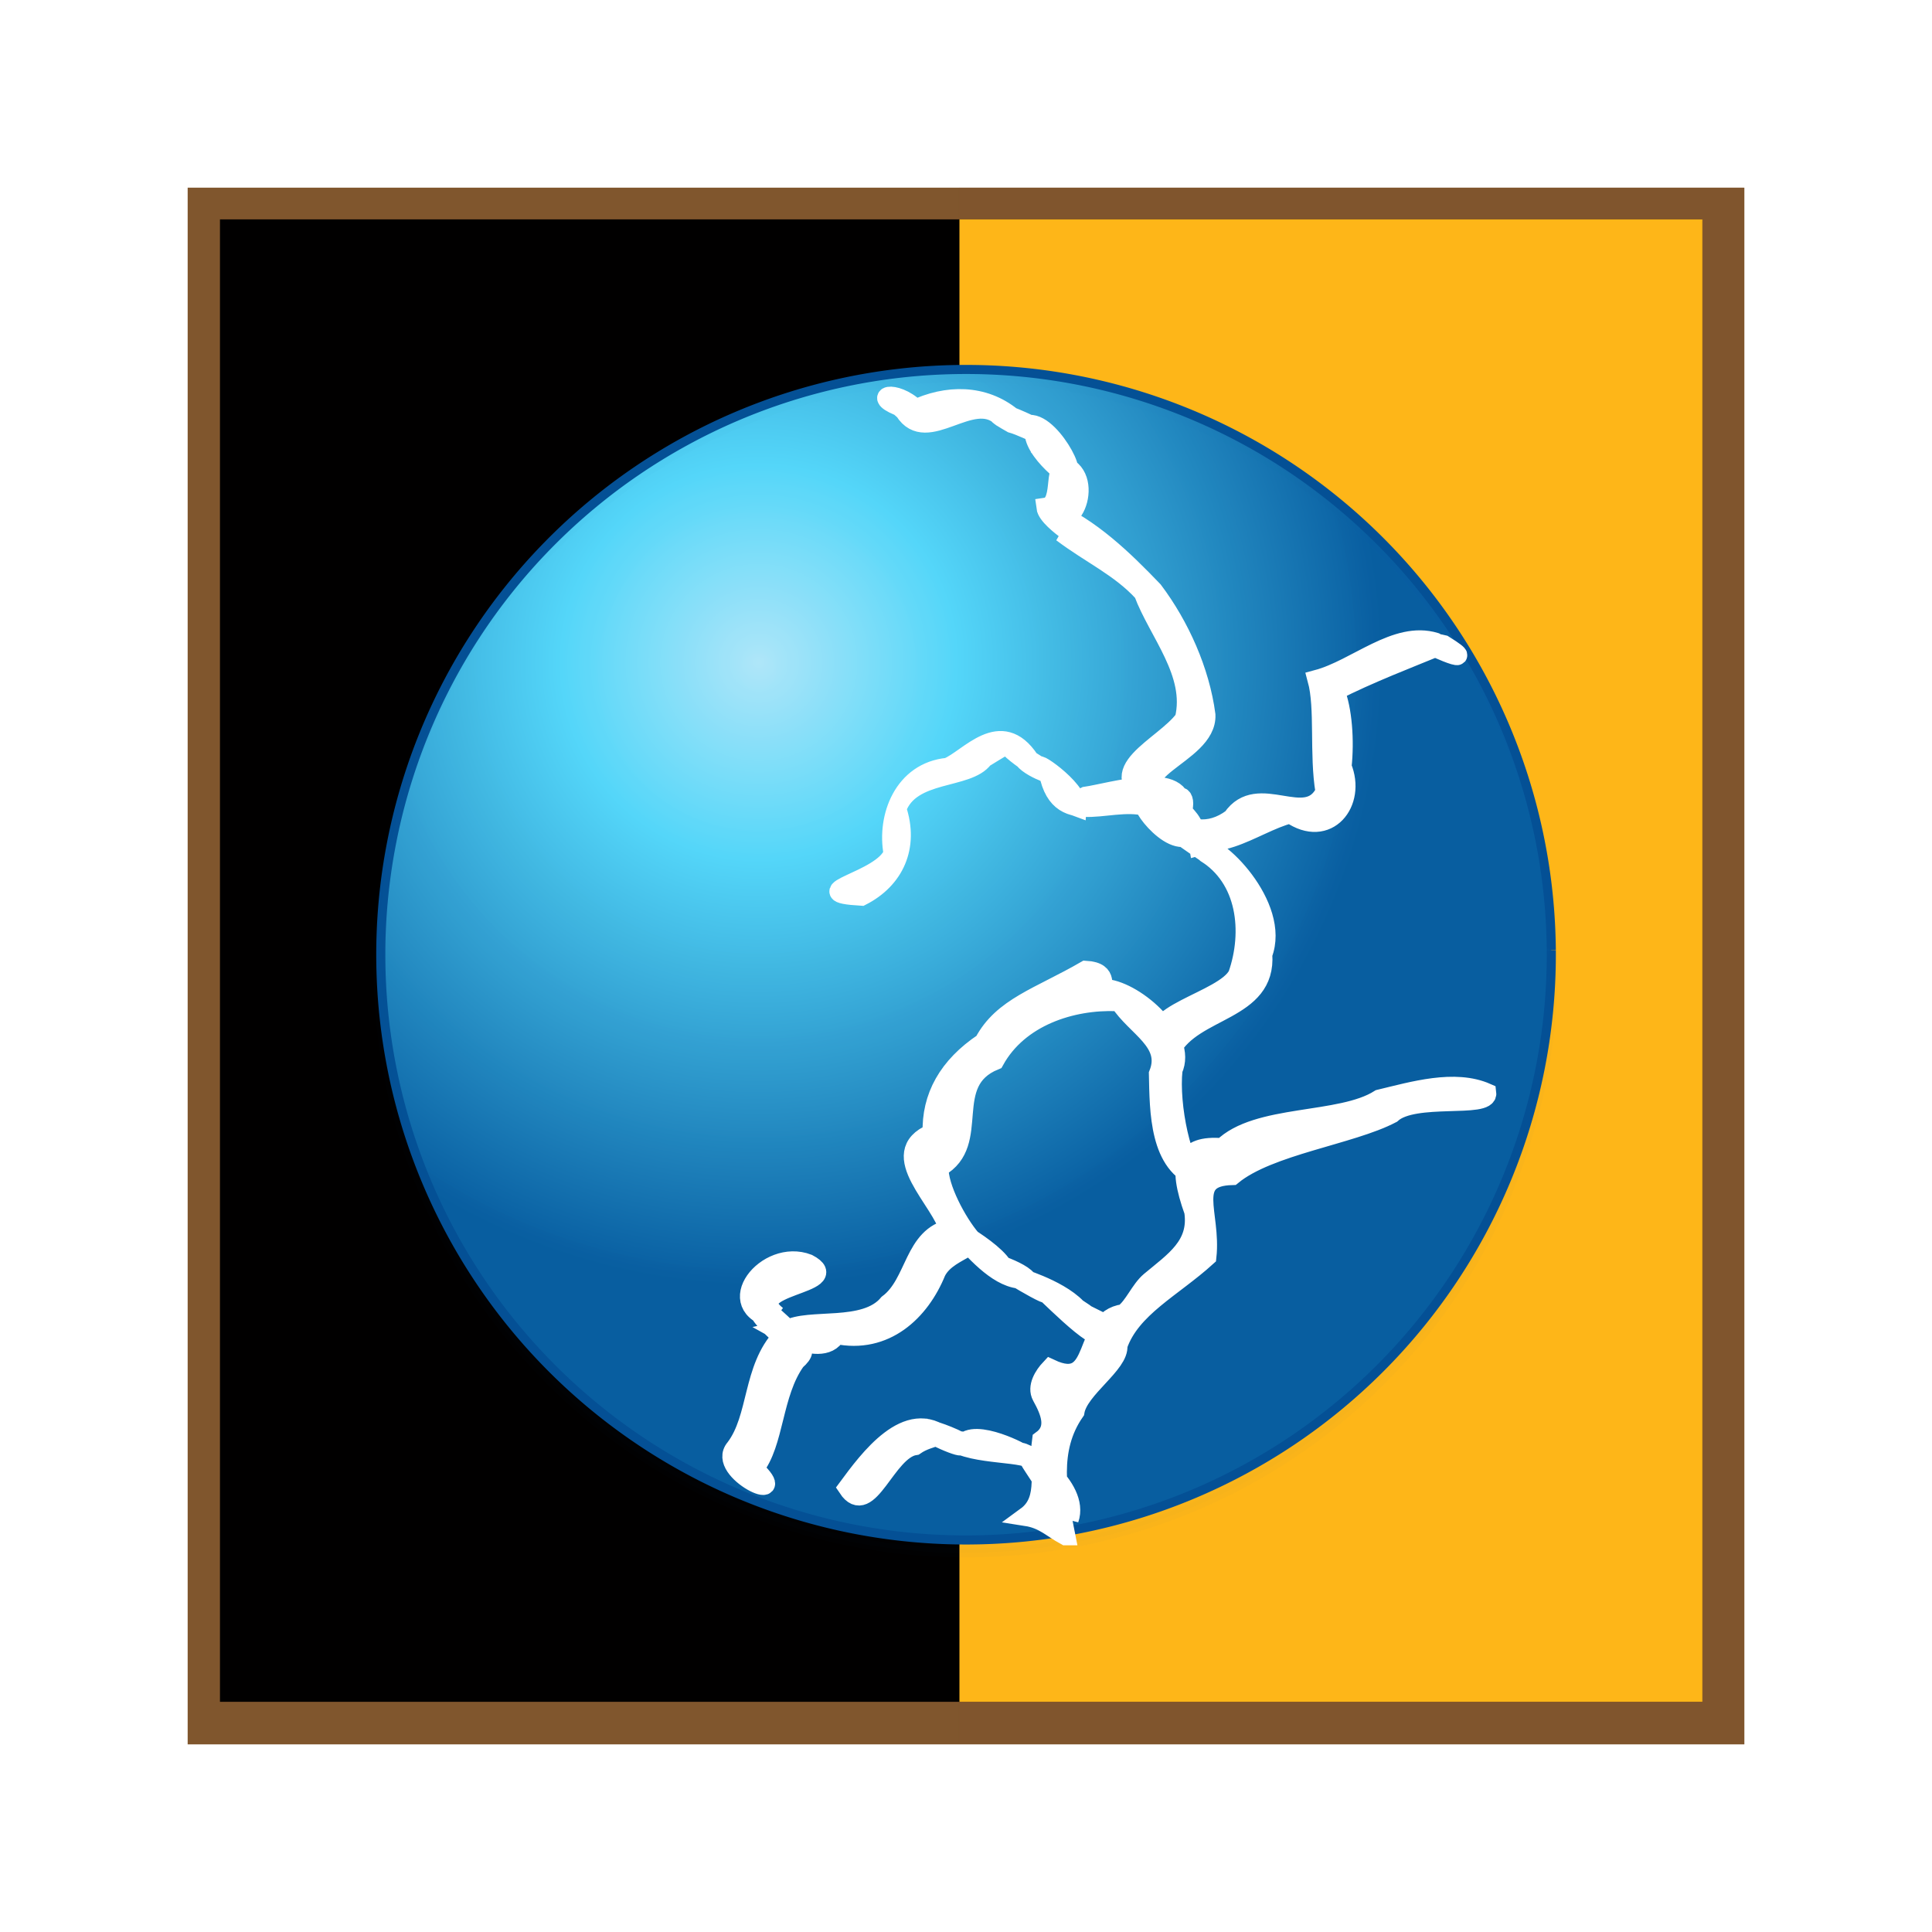 <?xml version="1.0" encoding="UTF-8"?>
<svg width="200mm" height="200mm" version="1.1" viewBox="0 0 200 200" xml:space="preserve" xmlns="http://www.w3.org/2000/svg" xmlns:xlink="http://www.w3.org/1999/xlink"><defs><linearGradient id="linearGradient1"><stop stop-color="#afe7f9" offset="0"/><stop stop-color="#54d6f9" offset=".316"/><stop stop-color="#085ea1" offset="1"/></linearGradient><radialGradient id="radialGradient2" cx="66.53" cy="132.43" r="32.727" gradientTransform="matrix(1.973 0 0 1.972 -52.709 -192.58)" gradientUnits="userSpaceOnUse" xlink:href="#linearGradient1"/><radialGradient id="radialGradient2-8" cx="66.53" cy="132.43" r="32.727" gradientTransform="matrix(1.973 0 0 1.972 -52.709 -191.45)" gradientUnits="userSpaceOnUse" xlink:href="#linearGradient1"/><filter id="filter149" x="-.004" y="-.004" width="1.008" height="1.008" color-interpolation-filters="sRGB"><feTurbulence baseFrequency="0.2" numOctaves="10" result="result0" type="fractalNoise"/><feConvolveMatrix kernelMatrix="-2 0 -2 0 -10 0 -2 0 -2 " order="3 3" result="result5"/><feColorMatrix in="result5" result="result4" type="saturate" values="0"/><feComposite in="SourceGraphic" in2="result4" k1="1.5" k2="0.5" k3="0.5" operator="arithmetic" result="result2"/><feBlend in2="result4" mode="color-burn" result="result6"/><feComposite in="result6" in2="SourceGraphic" operator="in" result="result3"/></filter><filter id="filter162" x="-.053" y="-.035" width="1.107" height="1.078" color-interpolation-filters="sRGB"><feGaussianBlur stdDeviation="1.318"/></filter><filter id="filter165" x="0" y="0" width="1" height="1" color-interpolation-filters="sRGB"><feTurbulence baseFrequency="0.05" numOctaves="10" result="result0" type="fractalNoise"/><feConvolveMatrix kernelMatrix="-2 0 -2 0 -10 0 -2 0 -2 " order="3 3" result="result5"/><feColorMatrix in="result5" result="result4" type="saturate" values="0"/><feComposite in="SourceGraphic" in2="result4" k1="1.5" k2="0.5" k3="0.5" operator="arithmetic" result="result2"/><feBlend in2="result4" result="result6"/><feComposite in="result6" in2="SourceGraphic" operator="in" result="result3"/></filter><filter id="filter165-4" x="0" y="0" width="1" height="1" color-interpolation-filters="sRGB"><feTurbulence baseFrequency="0.05" numOctaves="10" result="result0" type="fractalNoise"/><feConvolveMatrix kernelMatrix="-2 0 -2 0 -10 0 -2 0 -2 " order="3 3" result="result5"/><feColorMatrix in="result5" result="result4" type="saturate" values="0"/><feComposite in="SourceGraphic" in2="result4" k1="1.5" k2="0.5" k3="0.5" operator="arithmetic" result="result2"/><feBlend in2="result4" result="result6"/><feComposite in="result6" in2="SourceGraphic" operator="in" result="result3"/></filter></defs><g><path d="m19.427 19.427h161.15v161.15h-161.15z" fill="#80562d" style="paint-order:markers fill stroke"/><path d="m22.771 22.71h153.46v153.46h-153.46z" fill="#010000" style="paint-order:markers fill stroke"/><path transform="matrix(1.056 0 0 1.05 -10.453 -3.783)" d="m103.91 22.102h76.903v153.46h-76.903z" fill="#80562d" filter="url(#filter165-4)" opacity=".423" style="mix-blend-mode:color-burn;paint-order:markers fill stroke"/><path d="m99.326 22.71h76.903v153.46h-76.903z" fill="#feb619" style="paint-order:markers fill stroke"/><path transform="matrix(.998 0 0 1 .399 0)" d="m99.326 22.71h76.903v153.46h-76.903z" fill="#feb619" filter="url(#filter165)" opacity=".376" style="mix-blend-mode:normal;paint-order:markers fill stroke"/></g><g stroke="#045095" stroke-linecap="square" stroke-width=".941"><path d="m160.59 98.831a60.586 60.586 0 01-60.346 60.585 60.586 60.586 0 01-60.823-60.106 60.586 60.586 0 0159.865-61.06 60.586 60.586 0 0161.296 59.623" fill="url(#radialGradient2)" style="paint-order:markers fill stroke"/><path transform="matrix(1.004 0 0 1.004 -.433 -.433)" d="m160.59 99.954a60.586 60.586 0 01-60.346 60.585 60.586 60.586 0 01-60.823-60.106 60.586 60.586 0 0159.865-61.06 60.586 60.586 0 0161.296 59.623" fill="url(#radialGradient2-8)" filter="url(#filter149)" opacity=".123" style="paint-order:markers fill stroke"/></g><path d="m80.96 138.37c-3.126 3.33-2.444 8.393-4.855 11.553-2.026 2.357 6.074 6.041 1.952 2.111 2.153-2.641 1.877-7.771 4.326-11.174 1.857-1.611-.454-1.541-1.423-2.49zm17.54-11.19c-3.98.772-3.664 5.65-6.546 7.795-2.419 2.908-8.213 1.387-10.519 2.714 2.99 2.343.977-.377-.822.059 5.325 2.972-6.028-5.821-.181-1.558-3.995-3.153 7.266-3.228 3.209-5.369-4.297-1.663-9.14 4.479-3.461 5.71-4.655-3.168 2.907 4.532 2.303 2.171-4.349-2.366 2.568 2.438 4.065-.576 5.088 1.07 8.704-2.368 10.37-6.479 1.356-2.707 6.217-2.428 1.582-4.466zm22.369-43.673c-5.725-3.696 4.147-5.221 3.953-9.499-.603-4.552-2.694-9.214-5.435-12.859-3.123-3.252-6.479-6.506-10.666-8.315 2.438 3.105 4.913-4.35.692-4.756 3.063 3.011-.359-4.29-2.863-4.135-1.942-.923-3.945-1.627-1.278-.305-2.804-2.664-6.549-2.936-10.044-1.491-3.194.372 2.784 2.558-.501.134-2.087-2.002-4.754-1.294-1.167-.042 3.404 1.63-2.89-2.254.07.295 2.311 3.685 6.983-2.23 10.008.603 1.792.464-2.247-1.204 1.101.679 1.694.471 5.994 2.877 2.359.628-.464 2.152 4.172 5.567 3.752 4.833-2.179-2.31-.508 2.936-2.567 3.239.202 1.589 5.445 4.221 1.666 2.616 2.953 2.234 6.024 3.588 8.41 6.209 1.516 4.087 5.41 8.348 4.256 13.093-2.098 2.903-9.111 5.546-3.174 8.448.477.209.954.417 1.431.626zm.548 1.95c3.828 3.959 8.186-.21 12.169-1.224 3.831 2.662 6.867-1.153 5.328-4.858.292-2.72.054-5.952-.72-7.846 3.259-1.695 8.159-3.589 10.525-4.554-2.787-1.075 5.347 2.645.724-.229-2.485-.622 2.827 1.739-.872-.261-4.06-1.235-8.148 2.768-12.215 3.857.807 2.969.165 7.718.822 11.623-1.915 3.968-6.94-1.184-9.62 2.739-2.353 1.772-4.922 1.333-6.491-.535 2.2 3.162 1.105.412.18.797l.094.268zm-.192 23.237c2.287-4.347 9.927-3.93 9.481-9.906 1.931-4.994-4.825-11.708-6.608-11.217-.506-3.111-1.486-2.865-1.653-3.803.432-1.802-1.129-1.6-.193.096.544-4.259-7.282-1.796-9.86-1.426-1.227.661-2.715.447-.894 1.101.163-1.964-5.156-5.373-3.606-3.901-.234-.447-3.886-2.371-1.312-.956-2.984-4.511-6.278-.137-8.477.767-4.565.433-6.341 5.115-5.639 8.886-1.044 2.913-9.64 4.052-3.289 4.427 3.393-1.729 4.973-5.081 3.649-9.037 1.437-4.005 7.358-2.963 9.003-5.233 1.534-.927 2.901-1.878 2.641-1.143.954.961 2.466 1.855 1.51 1.229.901 1.17 4.256 2.067 2.569 1.436 1.235 6.307 6.92 1.914 10.941 3.754-2.901-2.412 1.055 3.704 3.389 2.833-5.782-3.411 7.799 5.58 1.875 1.65 4.351 2.654 4.921 8.225 3.382 12.66-1.365 2.761-10.519 4.184-7.645 7.333.245.15.49.3.736.45zm-7.958 27.792c-2.795-1.409.967.72-1.801-1.076-2.067-2.159-6.55-3.256-5.162-2.953-.835-1.128-6.026-2.617-2.322-.981-.685-2.158-8.132-5.824-3.426-3.187-1.48-1.711-3.445-5.397-3.36-7.432 4.536-2.541.238-8.821 5.767-11.083 2.494-4.517 7.945-6.286 12.69-6.097 1.782-.164-2.57-1.819.22-.02 1.695 2.669 5.394 4.182 4.059 7.52.082 3.885.054 9.435 4.166 10.812-1.737-1.029-3.088-7.599-2.681-11.251 1.536-3.33-3.76-8.052-6.912-8.388-.834.001.508-1.742-2.114-1.892-4.79 2.768-8.614 3.786-10.547 7.461-3.709 2.475-5.459 5.648-5.334 9.4-4.976 2.095 1.039 6.962 1.763 10.103 1.422.279 4.505 2.613 1.241.56 1.694 1.86 4.04 4.473 6.402 4.434-4.987-2.611 4.67 3.14 1.946 1.008 1.284 1.139 7.394 7.437 6.169 3.665-.255-.2-.51-.401-.765-.601zm-2.593 20.774c1.166-3.328-4.608-7.306-5.189-6.892 1.521.66-3.903-2.428-5.607-1.112-1.868-.53 2.376 1.516-.617-.094-1.117-.614-4.49-1.786-1.376-.319-3.924-3.305-7.995 2.289-10.127 5.174 2.145 3.235 3.968-3.922 6.962-4.379 1.693-1.174 3.505-.631.787-1.889 1.261 1.264 5.805 2.747 3.045 1.371 2.13 1.633 8.101 1.061 8.423 2.205-1.901-1.761 2.784 3.844 2.353 5.233.449.233.898.467 1.346.7zm-.362 1.707c-.87-4.339-1.766-8.932.955-12.842.399-2.394 4.652-4.94 4.441-6.835 1.344-3.913 5.678-5.983 9.217-9.198.493-4.52-2.232-8.283 2.632-8.414 3.802-3.121 12.268-4.173 16.494-6.388 2.308-2.121 10.071-.516 9.848-2.156-3.322-1.466-7.626-.175-11.086.654-4.037 2.574-12.686 1.486-16.254 5.036-4.081-.351-4.715 1.704-2.967 6.581.519 3.539-2.027 5.149-4.521 7.233-1.053.88-1.694 2.606-2.743 3.366-4.453.581-2.297 8.183-7.608 5.678-.65.69-1.417 1.89-.883 2.851.883 1.591 1.633 3.373 0 4.555-.406 2.905.824 6.129-1.587 7.89 1.79.279 2.586 1.189 4.062 1.989z" fill="#fff" style="paint-order:markers fill stroke"/><path d="m80.96 138.37c-3.126 3.33-2.444 8.393-4.855 11.553-2.026 2.357 6.074 6.041 1.952 2.111 2.153-2.641 1.877-7.771 4.326-11.174 1.857-1.611-.454-1.541-1.423-2.49zm17.54-11.19c-3.98.772-3.664 5.65-6.546 7.795-2.419 2.908-8.213 1.387-10.519 2.714 2.99 2.343.977-.377-.822.059 5.325 2.972-6.028-5.821-.181-1.558-3.995-3.153 7.266-3.228 3.209-5.369-4.297-1.663-9.14 4.479-3.461 5.71-4.655-3.168 2.907 4.532 2.303 2.171-4.349-2.366 2.568 2.438 4.065-.576 5.088 1.07 8.704-2.368 10.37-6.479 1.356-2.707 6.217-2.428 1.582-4.466zm22.369-43.673c-5.725-3.696 4.147-5.221 3.953-9.499-.603-4.552-2.694-9.214-5.435-12.859-3.123-3.252-6.479-6.506-10.666-8.315 2.438 3.105 4.913-4.35.692-4.756 3.063 3.011-.359-4.29-2.863-4.135-1.942-.923-3.945-1.627-1.278-.305-2.804-2.664-6.549-2.936-10.044-1.491-3.194.372 2.784 2.558-.501.134-2.087-2.002-4.754-1.294-1.167-.042 3.404 1.63-2.89-2.254.07.295 2.311 3.685 6.983-2.23 10.008.603 1.792.464-2.247-1.204 1.101.679 1.694.471 5.994 2.877 2.359.628-.464 2.152 4.172 5.567 3.752 4.833-2.179-2.31-.508 2.936-2.567 3.239.202 1.589 5.445 4.221 1.666 2.616 2.953 2.234 6.024 3.588 8.41 6.209 1.516 4.087 5.41 8.348 4.256 13.093-2.098 2.903-9.111 5.546-3.174 8.448.477.209.954.417 1.431.626zm.548 1.95c3.828 3.959 8.186-.21 12.169-1.224 3.831 2.662 6.867-1.153 5.328-4.858.292-2.72.054-5.952-.72-7.846 3.259-1.695 8.159-3.589 10.525-4.554-2.787-1.075 5.347 2.645.724-.229-2.485-.622 2.827 1.739-.872-.261-4.06-1.235-8.148 2.768-12.215 3.857.807 2.969.165 7.718.822 11.623-1.915 3.968-6.94-1.184-9.62 2.739-2.353 1.772-4.922 1.333-6.491-.535 2.2 3.162 1.105.412.18.797l.094.268zm-.192 23.237c2.287-4.347 9.927-3.93 9.481-9.906 1.931-4.994-4.825-11.708-6.608-11.217-.506-3.111-1.486-2.865-1.653-3.803.432-1.802-1.129-1.6-.193.096.544-4.259-7.282-1.796-9.86-1.426-1.227.661-2.715.447-.894 1.101.163-1.964-5.156-5.373-3.606-3.901-.234-.447-3.886-2.371-1.312-.956-2.984-4.511-6.278-.137-8.477.767-4.565.433-6.341 5.115-5.639 8.886-1.045 2.913-9.64 4.052-3.289 4.427 3.393-1.729 4.973-5.081 3.649-9.037 1.437-4.005 7.358-2.963 9.003-5.233 1.534-.927 2.901-1.878 2.641-1.143.954.961 2.466 1.855 1.51 1.229.901 1.17 4.256 2.067 2.569 1.436 1.235 6.307 6.92 1.914 10.941 3.754-2.901-2.412 1.055 3.704 3.389 2.833-5.782-3.411 7.799 5.58 1.875 1.65 4.351 2.654 4.921 8.225 3.382 12.66-1.365 2.761-10.519 4.184-7.645 7.333.245.15.49.3.736.45zm-7.958 27.792c-2.795-1.409.967.72-1.801-1.076-2.067-2.159-6.55-3.256-5.162-2.953-.835-1.128-6.026-2.617-2.322-.981-.685-2.158-8.132-5.824-3.426-3.187-1.48-1.711-3.445-5.397-3.36-7.432 4.536-2.541.238-8.821 5.767-11.083 2.494-4.517 7.945-6.286 12.69-6.097 1.782-.164-2.57-1.819.22-.02 1.695 2.669 5.394 4.182 4.059 7.52.082 3.885.054 9.435 4.166 10.812-1.737-1.029-3.088-7.599-2.681-11.251 1.536-3.33-3.76-8.052-6.912-8.388-.834.001.508-1.742-2.114-1.892-4.79 2.768-8.614 3.786-10.547 7.461-3.709 2.475-5.459 5.648-5.334 9.4-4.976 2.095 1.039 6.962 1.763 10.103 1.422.279 4.505 2.613 1.241.56 1.694 1.86 4.04 4.473 6.402 4.434-4.987-2.611 4.67 3.14 1.946 1.008 1.284 1.139 7.394 7.437 6.169 3.665-.255-.2-.51-.401-.765-.601zm-2.593 20.774c1.166-3.328-4.608-7.306-5.189-6.892 1.521.66-3.903-2.428-5.607-1.112-1.868-.53 2.376 1.516-.617-.094-1.117-.614-4.49-1.786-1.376-.319-3.924-3.305-7.995 2.289-10.127 5.174 2.145 3.235 3.968-3.922 6.962-4.379 1.693-1.174 3.505-.631.787-1.889 1.261 1.264 5.805 2.747 3.045 1.371 2.13 1.633 8.101 1.061 8.423 2.205-1.901-1.761 2.784 3.844 2.353 5.233.449.233.898.467 1.346.7zm-.362 1.707c-.87-4.339-1.766-8.932.955-12.842.399-2.394 4.652-4.94 4.441-6.835 1.344-3.913 5.678-5.983 9.217-9.198.493-4.52-2.232-8.283 2.632-8.414 3.802-3.121 12.268-4.173 16.494-6.388 2.308-2.121 10.071-.516 9.848-2.156-3.322-1.466-7.626-.175-11.086.654-4.037 2.574-12.686 1.486-16.254 5.036-4.081-.351-4.715 1.704-2.967 6.581.519 3.539-2.027 5.149-4.521 7.233-1.053.88-1.694 2.606-2.743 3.366-4.453.581-2.297 8.183-7.608 5.678-.65.69-1.417 1.89-.883 2.851.883 1.591 1.633 3.373 0 4.555-.406 2.905.824 6.129-1.587 7.89 1.79.279 2.586 1.189 4.062 1.989z" fill="#fff" filter="url(#filter162)" stroke="#fff" stroke-linecap="square" stroke-width="2" style="paint-order:markers fill stroke"/></svg>
